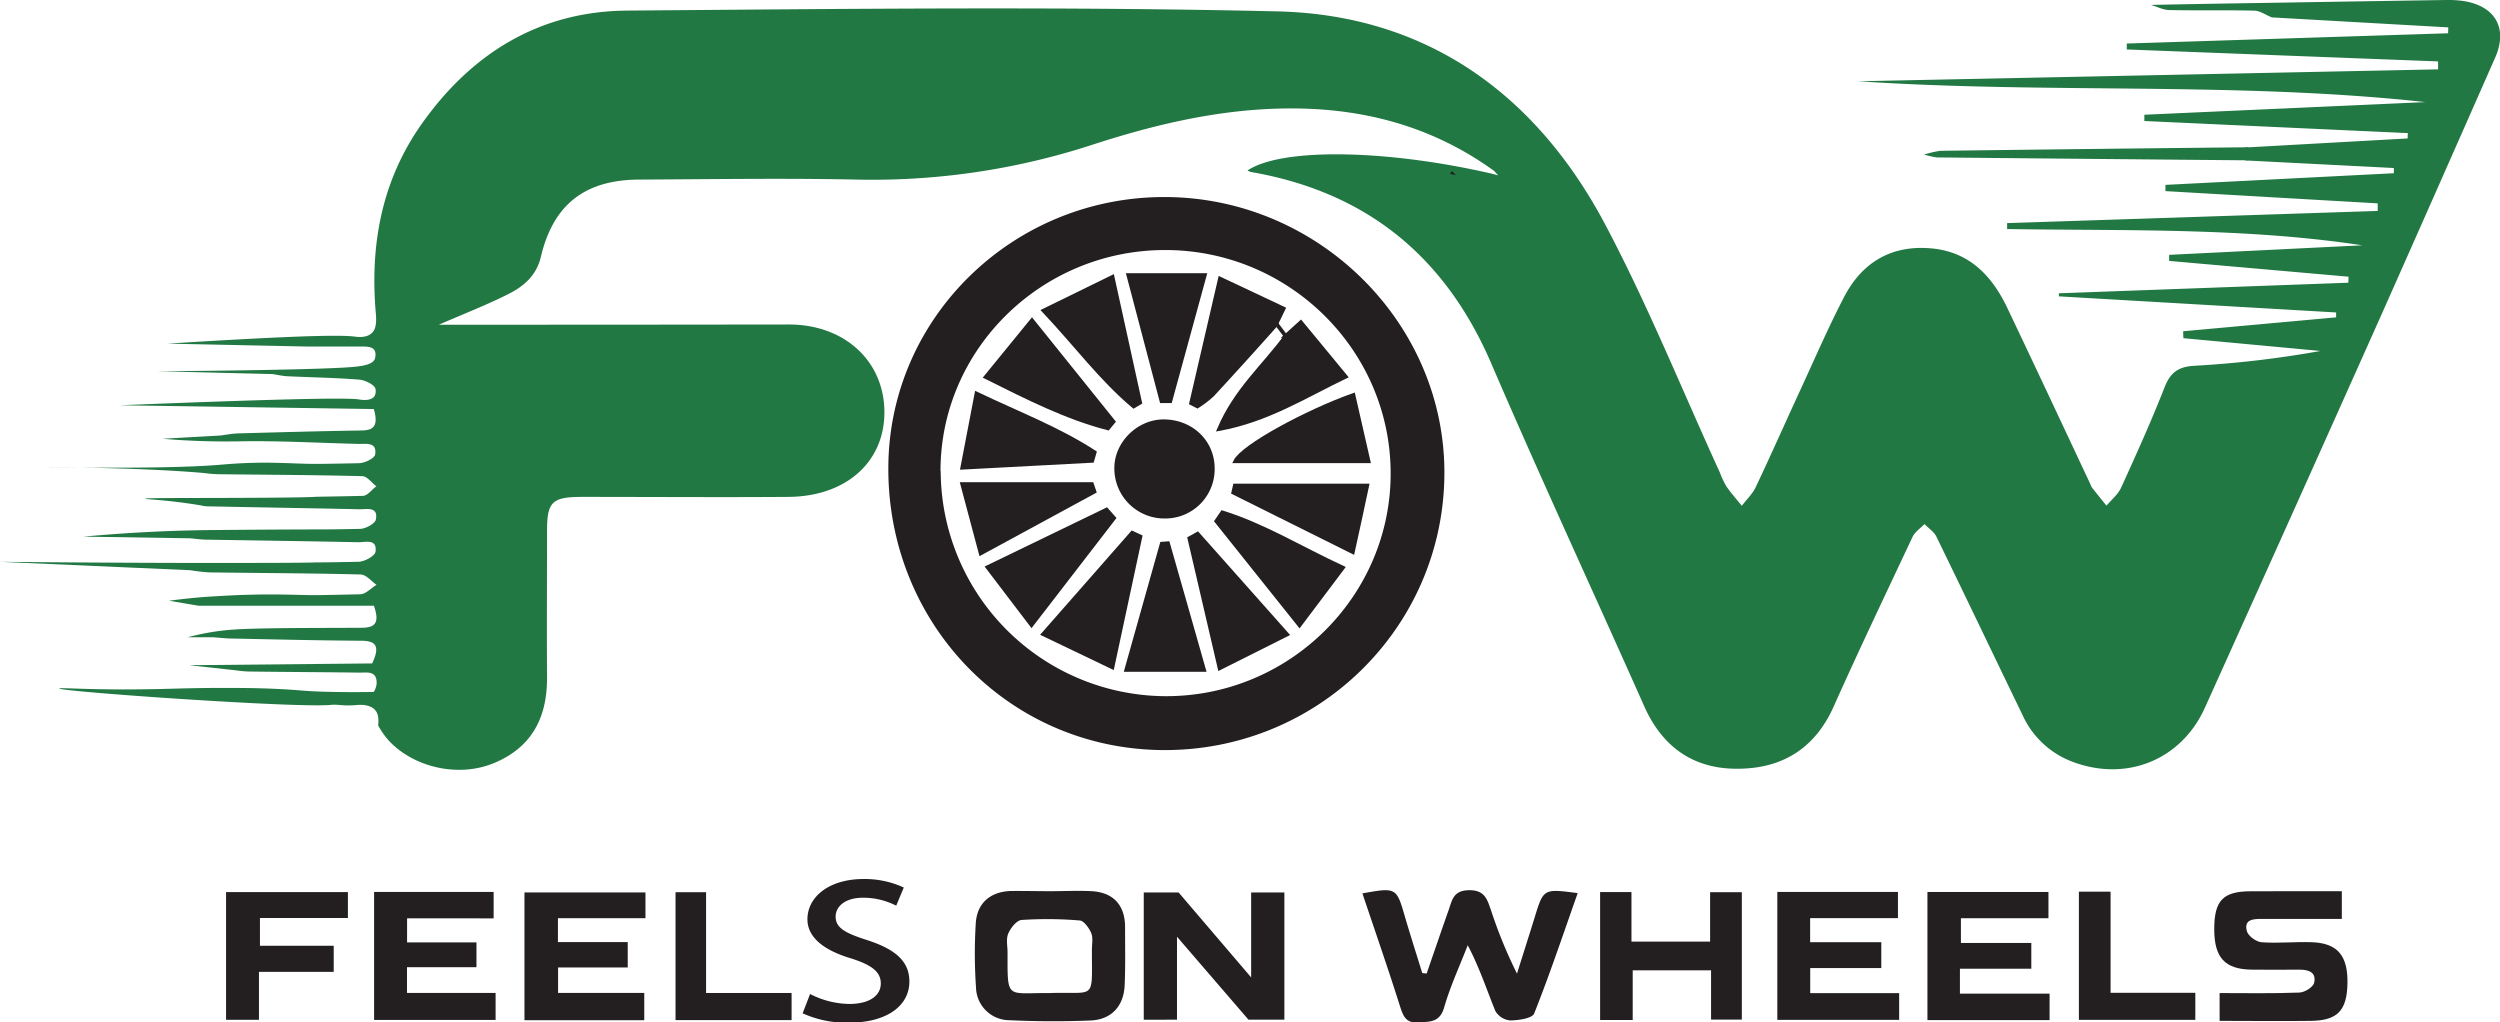<svg xmlns="http://www.w3.org/2000/svg" viewBox="0 0 661.11 270.38"><defs><style>.cls-1{fill:#217843;}.cls-2,.cls-3{fill:#231f20;}.cls-2{stroke:#231f20;stroke-miterlimit:10;}</style></defs><g id="Layer_2" data-name="Layer 2"><g id="Layer_1-2" data-name="Layer 1"><path class="cls-1" d="M100,191.83c.22-2-.07-3.24-.81-4.07-1.49-1.68-4.37-1.37-5.11-1.3-3.22.28-4.85-.24-6.42-.07-8.34.94-72-3.52-72-4.33,0-.31,8.92.52,25.84.16,5.78-.12,10.78-.34,19.49-.3,6.77,0,10.72.19,12.18.26,6.33.29,6.3.52,11.66.71,6.88.24,14,.09,14,.09h0a5.15,5.15,0,0,0,.77-2.21c.09-3.52-2.53-2.87-4.57-2.9-9.67-.13-19.33-.16-29-.29-1.72,0-3.43-.32-5.14-.48L50,175.91l48.42-.47c2.12-4.54,1.07-6-2.94-6-11.33-.07-22.66-.35-34-.58-1.73,0-3.46-.23-5.19-.34l-6.63,0a62.51,62.51,0,0,1,10.9-1.94c6.51-.58,22.45-.5,35-.57,3.63,0,4.91-1.25,3.32-5.82H52.57l-7.9-1.33c4.91-.64,8.91-1,11.56-1.13,15.13-1,22.58-.26,28-.35q5.48-.09,11-.23c1.46,0,2.89-1.62,4.34-2.49-1.39-1-2.76-2.7-4.18-2.74-13.33-.34-26.66-.37-40-.55a48.57,48.57,0,0,1-5.07-.58L0,148.57c6.59.06,32,.29,55.26.3,28.9,0,27.65-.14,28.41-.15,3.69,0,7.39-.09,11.08-.16,1.61,0,4.4-1.54,4.55-2.65.49-3.55-2.69-2.48-4.59-2.52-13.33-.28-26.65-.45-40-.68-1.51,0-3-.24-4.52-.36L22,141.91c14.6-1.33,26.15-1.67,34.16-1.74C74.92,140,84.29,140,84.62,140c3.51,0,7-.07,10.53-.14,1.5,0,4-1.36,4.24-2.44.69-3.57-2.4-2.71-4.36-2.75-13.49-.29-27-.5-40.47-.78a11.57,11.57,0,0,1-1.44-.24c-9-1.51-14.79-1.58-14.79-1.77s8.6-.18,17.16-.2c28.88-.06,26.35-.29,29-.33,3.82-.06,7.63-.13,11.45-.22,1.22,0,2.4-1.66,3.59-2.54-1.23-.93-2.44-2.63-3.69-2.67-12.5-.32-25-.36-37.49-.51-2.36,0-3.92-.29-5.16-.39-8-.66-20.66-1.34-41.54-1.48,26.47.38,39.41-.06,46.26-.61,1.69-.14,4.94-.45,9.55-.55,7.06-.14,11.85.36,17.29.29q5.08-.06,10.15-.18c1.52,0,4.16-1.3,4.31-2.3.53-3.39-2.42-2.75-4.46-2.8-10.49-.26-21-.87-31.48-.68a199.49,199.49,0,0,1-20.3-.68l15.26-.86c1.58-.19,3.15-.51,4.73-.56,10.82-.3,21.65-.6,32.47-.77,3.19,0,4.76-1,3.43-5.67l-67.21-1c37.41-1.5,59.68-2.1,63.17-1.55.53.08,3,.55,4.1-.7a2.56,2.56,0,0,0,.35-2.12c-.17-1-2.69-2.28-4.22-2.4-6.3-.51-12.64-.6-19-.9-1.35-.07-2.69-.38-4-.58l-30.41-.75c3.32,0,46.77-.32,53.23-1.3,1-.16,4-.48,4.33-2.23.67-3.25-2.1-3-4.27-3-4.54,0-9.09,0-13.63,0l-37-.77C71.34,89.17,89,88.39,93.69,89c.68.09,3.25.49,4.72-1,.9-.9,1.19-2.44,1-4.85-1.63-18.11,1.41-35.25,12.13-50.41C124.75,14.05,142.72,3,165.79,2.8c57.33-.44,114.68-1.13,172,.21,39.46.92,68.36,21.84,86.63,56.23C435.71,80.53,444.76,103,454.83,125a22.5,22.5,0,0,0,1.7,3.61c1.24,1.8,2.71,3.44,4.08,5.14,1.25-1.64,2.83-3.13,3.69-4.95,4.07-8.58,7.91-17.27,11.89-25.89,3.77-8.17,7.34-16.44,11.49-24.41,4.75-9.1,12.44-13.72,22.9-12.83,10.12.85,16.15,7.18,20.24,15.76,7.38,15.49,14.64,31,21.95,46.57a4.34,4.34,0,0,0,.41.9c1.27,1.62,2.57,3.22,3.87,4.82,1.31-1.56,3-2.93,3.85-4.72,4-8.79,8-17.61,11.51-26.59,1.56-3.94,3.64-5.46,8-5.69a273.89,273.89,0,0,0,33.22-3.91l-36.25-3.38-.06-1.83,40.45-3.68c0-.43,0-.86,0-1.29l-73.31-4.26c0-.27,0-.54,0-.81L621,74.76l.06-1.59L573.62,69V67.39l51.07-2.52c-31.18-4.72-62.59-3.8-93.92-4.3V59l98-3.22v-2l-56.13-3.24,0-1.65,60.4-3.08c0-.46,0-.92,0-1.38l-39.2-2V39l42.85-2.39c0-.47,0-.94.07-1.41L567.06,32l0-1.66L641.39,27c-49.89-5.44-100-2.16-149.95-5.51l153.3-3.15,0-2.1-82.33-3.16c0-.52,0-1,0-1.57L647.38,8.8l.06-1.56L600.76,4.6c-1.54-.62-3.06-1.74-4.61-1.78-7.47-.19-14.95,0-22.42-.16-1.66,0-3.29-.89-4.94-1.36Q583.52,1,598.25.78q24-.4,48-.77a29.39,29.39,0,0,1,5.47.3c8.27,1.42,11.48,7.3,8.11,14.93q-15,34.05-30.11,68.06-23.23,52-46.67,103.9c-6.28,13.86-20.83,19.61-35,14.24a23.57,23.57,0,0,1-13.18-12.31c-7.62-15.74-15.15-31.52-22.81-47.23-.64-1.31-2.08-2.22-3.14-3.31-1.08,1.12-2.53,2.07-3.17,3.41-7,14.9-14.12,29.79-20.85,44.84-5,11.24-13.84,16.5-25.64,16.45-11.56,0-19.72-5.84-24.48-16.58-13.45-30.28-27.41-60.34-40.5-90.77C382,67.56,361.13,50.75,330.8,45.48a4,4,0,0,1-.9-.4c8.91-6,36.5-5.65,64.69.87l1.58.43-1-1.13c-14.29-10.4-30.46-15.55-47.94-16.43-20.08-1-39.39,3.29-58.33,9.45a187.67,187.67,0,0,1-62.42,9.22c-19.15-.4-38.31-.09-57.46,0-14.36.06-22.72,6.59-26,20.46-1.16,4.92-4.53,7.77-8.56,9.8-5.7,2.87-11.68,5.19-18.41,8.12h5.63q43.47,0,86.94-.06c14.76,0,25.25,9.72,25.26,23.23,0,13.15-10.17,22.26-25.4,22.36-18.15.13-36.3,0-54.46,0-8.09,0-9.37,1.28-9.36,9.17,0,12.83-.08,25.65,0,38.47.09,10.52-3.88,18.46-13.86,22.68-9.63,4.07-21.48,1.14-28-5.88A21.06,21.06,0,0,1,100,191.83Z"/><path class="cls-2" d="M308.64,52.61c40.17.4,73.16,33.44,72.82,72.94-.34,40.44-33.61,72.79-74.33,72.3-40.48-.49-72.19-33.57-71.71-74.81C235.88,83.76,268.67,52.22,308.64,52.61ZM374,124.84c0-36.54-29.31-65.15-66.87-65.17-35.05,0-64.44,29.16-64.59,64.14-.15,36.82,29.16,66.84,65.31,66.88A65.5,65.5,0,0,0,374,124.84Z"/><path class="cls-3" d="M377.27,257.44c1.94-5.61,3.85-11.22,5.83-16.82.9-2.56,1.19-5.14,5.33-5.21,4.31-.08,4.88,2.57,5.86,5.31a124,124,0,0,0,6.87,16.75c1.56-5,3.14-9.9,4.67-14.86,2.34-7.62,2.32-7.62,11.38-6.43-3.79,10.73-7.36,21.4-11.51,31.84-.52,1.29-4.13,1.8-6.31,1.83a5.09,5.09,0,0,1-3.94-2.47c-2.31-5.64-4.18-11.46-7.32-17.42-2.11,5.46-4.61,10.81-6.22,16.41-1.16,4.07-3.79,3.79-6.84,4-3.33.23-4-1.67-4.86-4.31-3.16-10-6.59-19.86-9.93-29.81,9-1.61,9-1.6,11.32,6.42,1.44,4.9,3,9.77,4.51,14.66Z"/><path class="cls-3" d="M277.76,235.67c3.66,0,7.34-.19,11,0,5.68.36,8.71,3.69,8.76,9.39,0,5.17.11,10.34-.11,15.49-.25,5.56-3.53,9.1-9.08,9.32-7.15.28-14.33.25-21.47-.08a8.86,8.86,0,0,1-8.76-8.65,129.7,129.7,0,0,1-.06-17c.33-5.33,3.86-8.34,9.24-8.52C270.76,235.58,274.26,235.67,277.76,235.67Zm-.31,26.94c12.48-.44,11.28,2.27,11.3-11.45,0-1.49.35-3.15-.19-4.43s-1.91-3.22-3-3.31a102.82,102.82,0,0,0-15.4-.14c-1.29.09-2.87,2.07-3.51,3.54s-.22,3.26-.21,4.92C266.45,264.51,266,262.52,277.45,262.61Z"/><path class="cls-3" d="M619.28,235.68V243c-7.16,0-14.14,0-21.11,0-2.33,0-4.83.11-4,3.24.34,1.28,2.47,2.83,3.89,2.93,4.46.33,9-.18,13.47,0,6.69.29,9.39,3.64,9.24,10.92-.15,7.12-2.61,9.76-9.57,9.87-8,.11-16,0-24.24,0v-7.35c7,0,14,.14,21-.13,1.44,0,3.76-1.44,4-2.6.65-2.84-1.56-3.49-4-3.46-4.16.06-8.33,0-12.49,0-7.12-.1-9.93-3.15-9.93-10.73s2.35-10,9.72-10C603.17,235.66,611.12,235.68,619.28,235.68Z"/><path class="cls-3" d="M509.7,235.88h32v6.94H518.55v6.54h18.62v6.81H518.29v6.59H542v7H509.7Z"/><path class="cls-3" d="M497.5,249.16V256H478.7v6.62h23.52v7.07H470V235.87H501.9v6.92H478.68v6.37Z"/><path class="cls-3" d="M452.48,256.6H431.76v13.13h-8.62V235.9h8.29V249h20.8V235.93h8.39v33.7h-8.14Z"/><path class="cls-3" d="M549.75,235.79h8.38v26.75h22.41v7.15H549.75Z"/><path class="cls-1" d="M594.57,38.94V42.4q-41.24-.37-82.46-.77a26.7,26.7,0,0,1-3.3-.75,27.19,27.19,0,0,1,4.3-1Q553.84,39.36,594.57,38.94Z"/><path class="cls-3" d="M384,45.23l1,1.13-1.58-.42Z"/><path class="cls-2" d="M374,124.84a65.5,65.5,0,0,1-66.15,65.85c-36.15,0-65.46-30.06-65.31-66.88.15-35,29.54-64.17,64.59-64.14C344.64,59.69,374,88.3,374,124.84Zm-125.74-.24a60.23,60.23,0,0,0,60.12,60c33.08,0,60-26.86,59.87-59.61S341.13,65.6,308.09,65.62,248.18,92.18,248.21,124.6Z"/><path class="cls-2" d="M320.71,123.72a12.56,12.56,0,0,1-12.46,12.89,12.74,12.74,0,0,1-13.07-12.85c0-6.54,5.85-12.34,12.51-12.35C315,111.41,320.63,116.74,320.71,123.72Z"/><path class="cls-2" d="M340,88.84l4-3.63c3.84,4.67,7.57,9.18,11.87,14.39-11,5.29-20.67,11.51-33.49,13.86,4.4-10.38,12-16.81,17.68-24.62Z"/><path class="cls-2" d="M316.7,141.14l23.66,26.63-17.84,8.95c-2.82-12.07-5.42-23.22-8-34.37Z"/><path class="cls-2" d="M275.86,167.7l23.54-26.81,2.18,1-7.41,34.58Z"/><path class="cls-2" d="M323.23,135.5c10.9,3.38,20.67,9.42,31.88,14.63l-11.46,15.23-22-27.55Z"/><path class="cls-2" d="M260.66,99.7c4.09-5,7.8-9.55,12.24-15l21.56,26.81L293,113.28C282,110.43,271.81,105.27,260.66,99.7Z"/><path class="cls-2" d="M357.9,104.45c1.42,6.2,2.74,12,4,17.52H326.67C328.63,118,345.48,108.87,357.9,104.45Z"/><path class="cls-2" d="M288.83,121.86l-34.36,1.82c1.33-7,2.47-12.87,3.76-19.6,11.11,5.3,21.73,9.35,31.25,15.54C289.26,120.37,289.05,121.12,288.83,121.86Z"/><path class="cls-2" d="M318.4,177.15H297.84c3.29-11.68,6.34-22.53,9.39-33.37l1.63-.12C312,154.5,315,165.34,318.4,177.15Z"/><path class="cls-2" d="M294.6,137l-21.82,28.29L261.14,150l31.49-15.24Z"/><path class="cls-2" d="M337.59,85.7C332,92,326.35,98.23,320.65,104.41a28,28,0,0,1-4,3.06l-1.66-.85c2.46-10.64,4.93-21.28,7.63-32.94l16.83,7.93-1.94,4Z"/><path class="cls-2" d="M294.2,73.22c2.65,12.06,5,22.66,7.3,33.26l-1.71,1c-8.59-7.19-15.26-16.27-23.82-25.34Z"/><path class="cls-2" d="M298.38,72.74H318.6l-9.13,33.35-2.31,0C304.32,95.26,301.47,84.47,298.38,72.74Z"/><path class="cls-2" d="M357.74,146l-31.61-15.74.42-1.85h35C360.42,133.77,359.18,139.46,357.74,146Z"/><path class="cls-2" d="M289.42,130l-30.08,16.34c-1.74-6.55-3.24-12.18-4.88-18.32h34.29Z"/><path class="cls-2" d="M337.59,85.7l-.06-.11c.81,1.09,1.62,2.17,2.44,3.25h0Z"/><path class="cls-3" d="M302.46,269.66V236h9.21l19.19,22.47V236h8.79v33.65h-9.5l-18.9-21.94v21.94Z"/><path class="cls-3" d="M170.69,236v6.81H147.54v6.32H166v6.71H147.58v6.73h22.79v7.22H138.69V236Z"/><path class="cls-3" d="M107.65,242.84v6.38H126v6.55H107.63v6.81h23.43v7.14H98.93V235.86h31.61v7Z"/><path class="cls-3" d="M88.25,250.1V257H68.48v12.68h-8.7V235.91H92v6.85H68.74v7.34Z"/><path class="cls-3" d="M209.33,269.76H178.64V235.94h8.08v26.65h22.61Z"/><path class="cls-3" d="M214.22,262.86a23.43,23.43,0,0,0,10.33,2.63c5.7,0,8.37-2.41,8.37-5.41s-2.23-4.88-8-6.68c-7.75-2.33-11.4-5.94-11.4-10.29,0-5.86,5.61-10.66,14.87-10.66A24.68,24.68,0,0,1,239,234.7l-2,4.8a19.07,19.07,0,0,0-8.81-2.1c-4.63,0-7.21,2.25-7.21,5,0,3,2.58,4.35,8.19,6.16,7.48,2.4,11.31,5.55,11.31,11,0,6.38-5.88,10.89-16.12,10.89a28.32,28.32,0,0,1-12.11-2.48Z"/></g></g></svg>